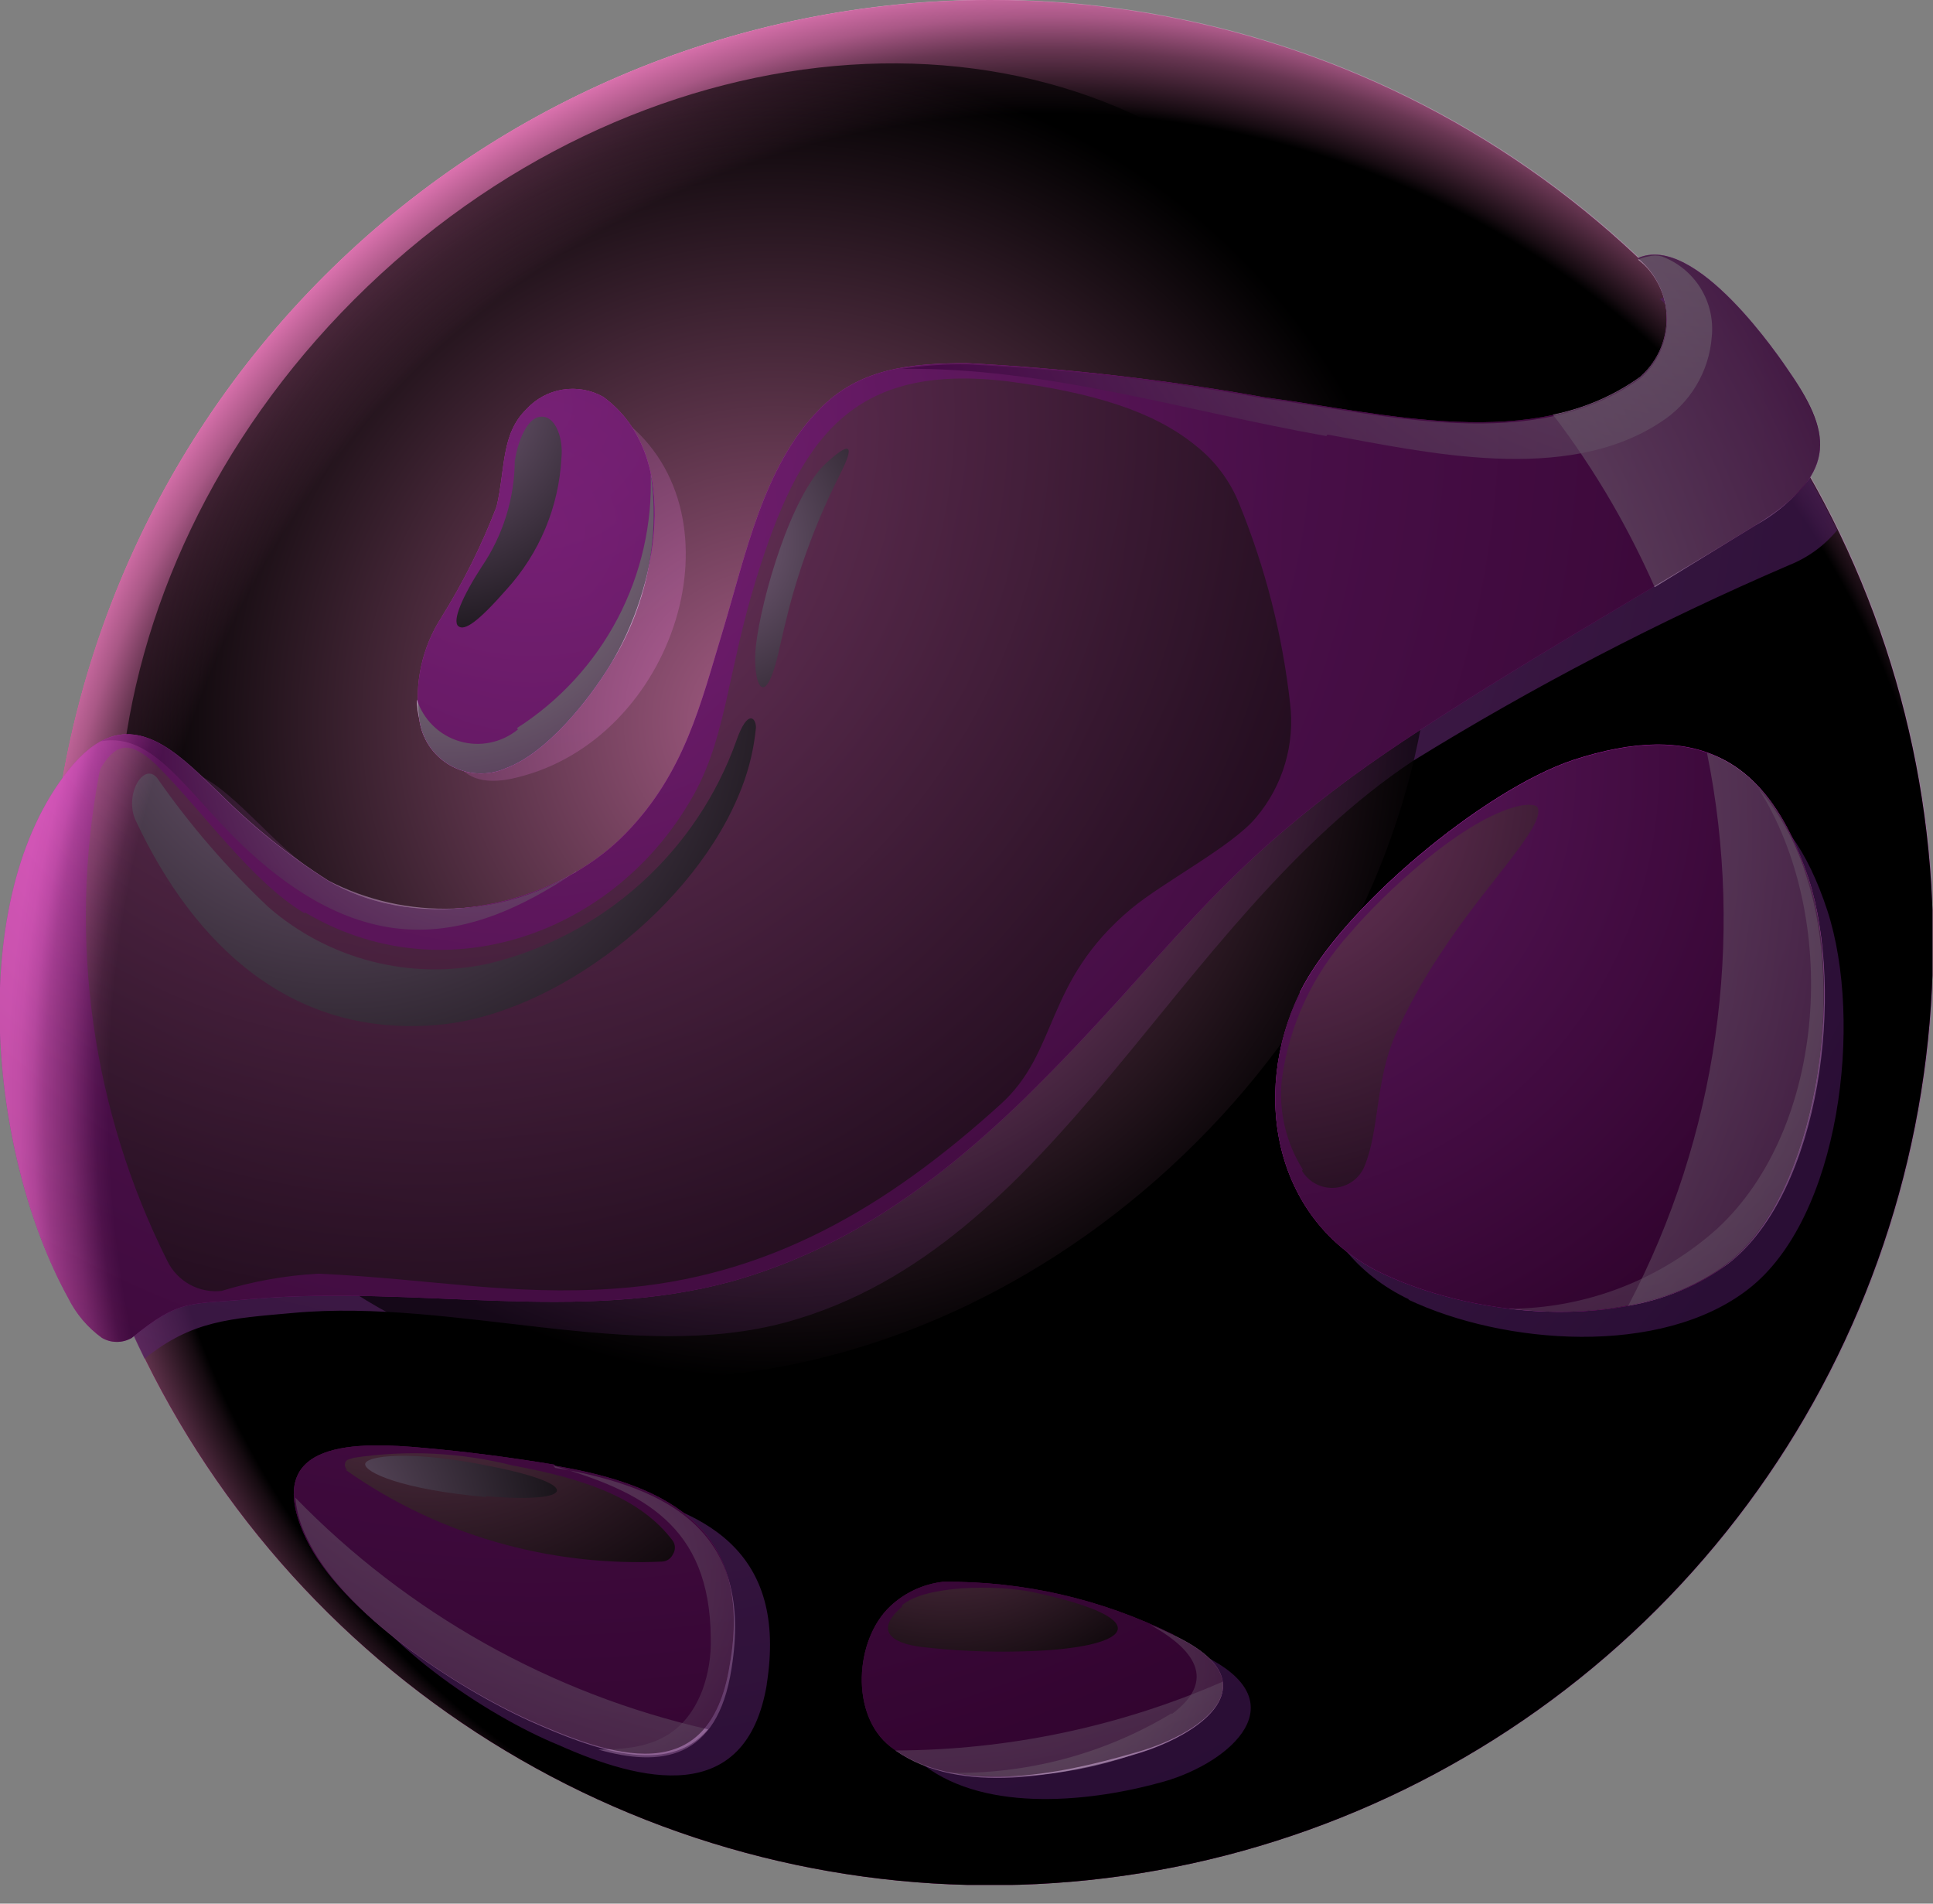 <svg width="65" height="64" viewBox="0 0 65 64" fill="none" xmlns="http://www.w3.org/2000/svg">
<rect x="0" y="0" width="65" height="64" fill="#808080" stroke="none"/>
<g clip-path="url(#clip0_4_5466)">
<path fill-rule="evenodd" clip-rule="evenodd" d="M33.3 1.57802e-06C39.569 -0.002 45.697 1.855 50.91 5.337C56.123 8.818 60.186 13.767 62.586 19.558C64.986 25.349 65.614 31.722 64.392 37.87C63.169 44.018 60.151 49.666 55.718 54.098C51.286 58.531 45.638 61.549 39.49 62.772C33.342 63.994 26.969 63.366 21.178 60.966C15.387 58.566 10.438 54.503 6.957 49.29C3.475 44.077 1.618 37.949 1.62 31.68C1.623 23.279 4.961 15.222 10.902 9.282C16.842 3.341 24.899 0.003 33.3 1.57802e-06Z" fill="url(#paint0_radial_4_5466)"/>
<g style="mix-blend-mode:multiply" opacity="0.4">
<path fill-rule="evenodd" clip-rule="evenodd" d="M43.59 48.02C41.59 54.75 36.07 54.72 30.27 55.14C24.69 55.56 20.53 52 16.27 49.08C13.14 46.96 10.18 46.08 7.96 43.19C5.15 39.49 3.47 33.47 3.47 28.3C3.47 22.272 5.498 16.419 9.227 11.684C12.956 6.948 18.17 3.604 24.03 2.19C26.359 1.528 28.741 1.07 31.15 0.82C40.15 0.52 45.57 2.67 50.06 7.17C53.39 10.5 51.51 16.58 52.89 21.33C53.59 23.72 55.64 26.73 55.08 31.26C54.27 37.91 45.93 40.03 43.59 48.02ZM65.03 31.68C65.03 25.414 63.172 19.289 59.692 14.078C56.212 8.868 51.265 4.806 45.476 2.406C39.688 0.006 33.318 -0.623 27.172 0.596C21.026 1.816 15.379 4.83 10.946 9.258C6.512 13.686 3.491 19.328 2.264 25.473C1.037 31.618 1.658 37.988 4.051 43.78C6.443 49.571 10.499 54.523 15.705 58.01C20.911 61.497 27.034 63.362 33.3 63.37C37.465 63.375 41.59 62.559 45.44 60.969C49.289 59.379 52.787 57.046 55.734 54.102C58.681 51.159 61.019 47.664 62.614 43.816C64.209 39.969 65.03 35.845 65.03 31.68Z" fill="url(#paint1_radial_4_5466)"/>
</g>
<path style="mix-blend-mode:screen" fill-rule="evenodd" clip-rule="evenodd" d="M33.3 1.57802e-06C39.569 -0.002 45.697 1.855 50.91 5.337C56.123 8.818 60.186 13.767 62.586 19.558C64.986 25.349 65.614 31.722 64.392 37.87C63.169 44.018 60.151 49.666 55.718 54.098C51.286 58.531 45.638 61.549 39.49 62.772C33.342 63.994 26.969 63.366 21.178 60.966C15.387 58.566 10.438 54.503 6.957 49.29C3.475 44.077 1.618 37.949 1.62 31.68C1.623 23.279 4.961 15.222 10.902 9.282C16.842 3.341 24.899 0.003 33.3 1.57802e-06Z" fill="url(#paint2_radial_4_5466)"/>
<g style="mix-blend-mode:multiply" opacity="0.65">
<path fill-rule="evenodd" clip-rule="evenodd" d="M1.62 31.68C1.608 36.534 2.716 41.325 4.86 45.68C6.46 44.39 7.73 44.33 9.86 44.14C15.32 43.64 21.33 45.85 26.45 44.45C35.59 41.94 39.45 30.96 47.5 25.59C51.553 23.086 55.784 20.884 60.16 19C60.791 18.75 61.349 18.345 61.78 17.82C60.363 14.928 58.515 12.268 56.3 9.93C56.131 9.941 55.965 9.982 55.81 10.05C56.1 10.286 56.336 10.583 56.5 10.919C56.664 11.256 56.752 11.624 56.759 11.999C56.766 12.373 56.69 12.744 56.538 13.087C56.387 13.429 56.162 13.734 55.88 13.98C52.38 16.53 47.35 15.16 43.46 14.65C40.213 14.072 36.933 13.695 33.64 13.52C31.76 13.52 30.04 13.68 28.64 15.07C26.79 16.95 26.2 19.94 25.46 22.36C24.72 24.78 24.22 27.09 22.23 29.12C19.87 31.53 15.46 32.47 12.41 30.67C11.105 29.841 9.895 28.872 8.8 27.78C7.29 26.33 5.71 24.61 3.8 27.03C2.746 28.412 1.993 29.999 1.59 31.69L1.62 31.68ZM16.03 21.14C14.8 23.48 14.32 26.91 17.38 26.14C22.71 24.85 25.08 17.33 20.99 14.14C20.22 13.54 19.67 14.44 18.99 15.07C18.14 15.89 18.3 17.01 17.99 18.29C17.7 19.41 16.58 20.11 15.99 21.16L16.03 21.14ZM25.78 56.64C26.49 52.18 23.78 50.64 19.93 50.01C18.51 49.77 17.08 49.58 15.64 49.45C13.5 49.25 9.88 49.38 11.41 52.67C12.57 55.14 16.34 57.67 18.79 58.67C21.5 59.88 25.1 60.81 25.79 56.6L25.78 56.64ZM31.07 54.69C29.9 55.79 29.74 58.3 31.07 59.35C33.2 60.97 36.77 60.57 39.16 59.89C41.4 59.24 43.7 57.2 40.43 55.64C38.057 54.463 35.439 53.863 32.79 53.89C32.135 53.957 31.52 54.238 31.04 54.69H31.07ZM47.35 43.69C50.56 45.21 55.84 45.63 58.79 43.34C61.89 40.94 62.66 34.34 61.45 30.62C60.11 26.53 57.67 25.37 53.65 26.71C50.71 27.71 45.96 31.71 44.65 34.4C42.95 37.78 43.83 42.01 47.39 43.69H47.35Z" fill="url(#paint3_radial_4_5466)"/>
</g>
<path style="mix-blend-mode:screen" opacity="0.65" fill-rule="evenodd" clip-rule="evenodd" d="M43.03 7.27C50.86 15.09 49.61 29.03 40.23 38.4C30.85 47.77 16.93 49.03 9.11 41.2C1.29 33.37 2.54 19.44 11.91 10.07C21.28 0.7 35.22 -0.56 43.03 7.27Z" fill="url(#paint4_radial_4_5466)"/>
<path fill-rule="evenodd" clip-rule="evenodd" d="M24.6 43.08C28.13 42.08 31.12 40.15 34.39 36.99C39.39 32.1 40.79 29.16 47.18 24.92C51.03 22.36 55.1 20.08 59.03 17.66C61.74 15.99 61.65 14.66 60.21 12.56C59.87 12.05 57.01 7.8 55.07 8.68C55.367 8.919 55.608 9.22 55.776 9.563C55.945 9.905 56.036 10.28 56.043 10.661C56.051 11.043 55.975 11.421 55.821 11.77C55.666 12.118 55.437 12.429 55.15 12.68C51.59 15.27 46.48 13.87 42.53 13.36C39.224 12.77 35.884 12.386 32.53 12.21C30.61 12.21 28.87 12.38 27.53 13.79C25.66 15.69 25.06 18.72 24.31 21.19C23.56 23.66 23.03 25.98 21.03 28.03C18.63 30.49 14.16 31.44 11.03 29.61C9.709 28.77 8.485 27.788 7.38 26.68C5.84 25.2 4.24 23.46 2.29 25.91C-1.16 30.25 -0.38 38.78 2.29 43.63C2.554 44.167 2.945 44.63 3.43 44.98C3.582 45.068 3.754 45.114 3.93 45.114C4.106 45.114 4.278 45.068 4.43 44.98C6.05 43.66 6.35 43.86 8.49 43.67C14.08 43.2 19.4 44.5 24.6 43.08ZM17.03 25.82C18.39 25.31 19.8 23.54 20.53 22.34C22.06 19.83 23.02 15.34 20.28 13.34C19.866 13.108 19.385 13.023 18.917 13.1C18.448 13.176 18.019 13.409 17.7 13.76C16.84 14.6 17 15.76 16.7 17.03C16.206 18.319 15.59 19.558 14.86 20.73C14.193 21.752 13.923 22.983 14.1 24.19C14.143 24.513 14.261 24.821 14.444 25.09C14.627 25.36 14.871 25.582 15.156 25.741C15.44 25.899 15.758 25.989 16.084 26.003C16.409 26.016 16.733 25.954 17.03 25.82ZM18.63 49.24C17.18 49 15.73 48.81 14.27 48.68C12.09 48.48 8.73 48.35 10.27 51.68C11.44 54.18 15.27 56.68 17.75 57.81C20.51 59.04 23.86 60.24 24.54 55.97C25.33 51.49 22.6 49.94 18.67 49.28L18.63 49.24ZM39.46 54.96C37.054 53.762 34.398 53.152 31.71 53.18C31.047 53.256 30.426 53.543 29.94 54C28.74 55.12 28.58 57.66 29.94 58.72C32.1 60.38 35.62 59.66 38.04 58.96C40.38 58.35 42.83 56.59 39.5 55L39.46 54.96ZM60.82 29.56C59.46 25.41 56.97 24.23 52.9 25.56C49.9 26.56 45.09 30.56 43.71 33.37C42.03 36.82 42.88 41.12 46.5 42.82C49.76 44.36 55.12 44.82 58.12 42.47C61.12 40.12 62.03 33.3 60.82 29.56Z" fill="url(#paint5_radial_4_5466)"/>
<path fill-rule="evenodd" clip-rule="evenodd" d="M43.71 33.4C42.03 36.82 42.88 41.12 46.5 42.82C49.76 44.36 55.12 44.82 58.12 42.47C61.12 40.12 62.04 33.29 60.82 29.55C59.46 25.4 56.97 24.22 52.9 25.55C49.9 26.55 45.09 30.55 43.71 33.36V33.4Z" fill="url(#paint6_radial_4_5466)"/>
<g style="mix-blend-mode:screen" opacity="0.2">
<path fill-rule="evenodd" clip-rule="evenodd" d="M24.6 43.08C28.13 42.08 31.12 40.15 34.39 36.99C39.39 32.1 40.79 29.16 47.18 24.92C51.03 22.36 55.1 20.08 59.03 17.66C61.74 15.99 61.65 14.66 60.21 12.56C59.87 12.05 57.01 7.8 55.07 8.68C55.367 8.919 55.608 9.22 55.776 9.563C55.945 9.905 56.036 10.28 56.043 10.661C56.051 11.043 55.975 11.421 55.821 11.77C55.666 12.118 55.437 12.429 55.15 12.68C51.59 15.27 46.48 13.87 42.53 13.36C39.224 12.77 35.884 12.386 32.53 12.21C30.61 12.21 28.87 12.38 27.53 13.79C25.66 15.69 25.06 18.72 24.31 21.19C23.56 23.66 23.03 25.98 21.03 28.03C18.63 30.49 14.16 31.44 11.03 29.61C9.709 28.77 8.485 27.788 7.38 26.68C5.84 25.2 4.24 23.46 2.29 25.91C-1.16 30.25 -0.38 38.78 2.29 43.63C2.554 44.167 2.945 44.63 3.43 44.98C3.582 45.068 3.754 45.114 3.93 45.114C4.106 45.114 4.278 45.068 4.43 44.98C6.05 43.66 6.35 43.86 8.49 43.67C14.08 43.2 19.4 44.5 24.6 43.08ZM17.03 25.82C18.39 25.31 19.8 23.54 20.53 22.34C22.06 19.83 23.02 15.34 20.28 13.34C19.866 13.108 19.385 13.023 18.917 13.1C18.448 13.176 18.019 13.409 17.7 13.76C16.84 14.6 17 15.76 16.7 17.03C16.206 18.319 15.59 19.558 14.86 20.73C14.193 21.752 13.923 22.983 14.1 24.19C14.143 24.513 14.261 24.821 14.444 25.09C14.627 25.36 14.871 25.582 15.156 25.741C15.44 25.899 15.758 25.989 16.084 26.003C16.409 26.016 16.733 25.954 17.03 25.82ZM18.63 49.24C17.18 49 15.73 48.81 14.27 48.68C12.09 48.48 8.73 48.35 10.27 51.68C11.44 54.18 15.27 56.68 17.75 57.81C20.51 59.04 23.86 60.24 24.54 55.97C25.33 51.49 22.6 49.94 18.67 49.28L18.63 49.24ZM39.46 54.96C37.054 53.762 34.398 53.152 31.71 53.18C31.047 53.256 30.426 53.543 29.94 54C28.74 55.12 28.58 57.66 29.94 58.72C32.1 60.38 35.62 59.66 38.04 58.96C40.38 58.35 42.83 56.59 39.5 55L39.46 54.96ZM60.82 29.56C59.46 25.41 56.97 24.23 52.9 25.56C49.9 26.56 45.09 30.56 43.71 33.37C42.03 36.82 42.88 41.12 46.5 42.82C49.76 44.36 55.12 44.82 58.12 42.47C61.12 40.12 62.03 33.3 60.82 29.56Z" fill="url(#paint7_radial_4_5466)"/>
</g>
<path style="mix-blend-mode:multiply" opacity="0.55" fill-rule="evenodd" clip-rule="evenodd" d="M19.39 29.3C18.143 30.062 16.721 30.49 15.261 30.545C13.8 30.599 12.35 30.277 11.05 29.61C9.729 28.77 8.505 27.788 7.4 26.68C6.16 25.49 4.89 24.14 3.4 24.92C5.15 24.61 6.25 26.59 8.11 28.38C12.3 32.38 15.76 31.74 19.37 29.3H19.39Z" fill="url(#paint8_radial_4_5466)"/>
<path style="mix-blend-mode:screen" opacity="0.75" fill-rule="evenodd" clip-rule="evenodd" d="M10.25 30.71C8.45 29.64 6.81 27.26 5.25 25.71C4.36 24.87 3.91 25.03 3.46 25.71C3.391 25.808 3.346 25.921 3.33 26.04C2.288 31.598 3.096 37.345 5.63 42.4C5.794 42.733 6.057 43.008 6.382 43.187C6.708 43.366 7.081 43.44 7.45 43.4C8.509 43.075 9.604 42.88 10.71 42.82C14.53 43 17.18 43.57 20.71 43.32C25.83 42.96 29.83 40.58 33.63 37.14C35.63 35.35 35.08 33.03 38.04 30.55C39.12 29.65 41.44 28.45 42.24 27.48C42.684 26.953 43.015 26.34 43.211 25.679C43.407 25.018 43.465 24.324 43.38 23.64C43.123 21.346 42.551 19.098 41.68 16.96C41.369 16.17 40.851 15.479 40.18 14.96C38.77 13.82 36.75 13.2 33.89 12.82C28.62 12.19 26.89 14.73 25.42 19.49C24.42 22.73 24.42 24.99 23.14 27.04C20.47 31.49 14.83 33.4 10.25 30.67V30.71Z" fill="url(#paint9_radial_4_5466)"/>
<path style="mix-blend-mode:screen" fill-rule="evenodd" clip-rule="evenodd" d="M11.61 49.41C13.252 50.568 15.088 51.425 17.03 51.94C18.735 52.392 20.498 52.581 22.26 52.5C22.339 52.497 22.416 52.472 22.481 52.428C22.546 52.384 22.598 52.322 22.63 52.25C22.672 52.184 22.694 52.108 22.694 52.03C22.694 51.952 22.672 51.876 22.63 51.81C21.55 50.37 19.69 49.72 17.24 49.27C15.495 48.83 13.68 48.742 11.9 49.01L11.71 49.07C11.678 49.082 11.65 49.104 11.63 49.133C11.61 49.161 11.6 49.195 11.6 49.23C11.594 49.264 11.599 49.3 11.613 49.332C11.627 49.364 11.651 49.391 11.68 49.41H11.61Z" fill="url(#paint10_radial_4_5466)"/>
<g style="mix-blend-mode:multiply" opacity="0.5">
<path fill-rule="evenodd" clip-rule="evenodd" d="M10.33 51.73C11.5 54.23 15.33 56.73 17.81 57.86C19.94 58.81 22.44 59.75 23.81 58.14C18.527 56.941 13.706 54.235 9.93 50.35C9.974 50.831 10.11 51.3 10.33 51.73ZM38.11 59C39.65 58.56 41.27 57.61 41.11 56.54C37.64 58.054 33.896 58.84 30.11 58.85C32.29 60.39 35.73 59.69 38.11 59ZM60.82 29.56C60.03 27.24 58.95 25.82 57.4 25.31C58.683 31.627 57.747 38.193 54.75 43.9C55.968 43.693 57.121 43.207 58.12 42.48C61.26 40.04 62.03 33.3 60.82 29.56ZM59.03 17.66C59.733 17.276 60.346 16.748 60.83 16.11C61.54 15.11 61.18 14.01 60.21 12.56C59.87 12.05 57.01 7.8 55.07 8.68C55.211 8.784 55.338 8.905 55.45 9.04C55.88 9.566 56.09 10.238 56.034 10.916C55.978 11.593 55.661 12.222 55.15 12.67C54.274 13.295 53.275 13.728 52.22 13.94C52.95 14.896 53.618 15.898 54.22 16.94C54.743 17.847 55.217 18.782 55.64 19.74L59.03 17.66Z" fill="url(#paint11_radial_4_5466)"/>
</g>
<path style="mix-blend-mode:multiply" opacity="0.55" fill-rule="evenodd" clip-rule="evenodd" d="M44.64 14.61C47.91 15.2 52.64 16.3 55.83 14.2C56.322 13.889 56.734 13.468 57.034 12.97C57.335 12.471 57.515 11.91 57.56 11.33C57.621 10.756 57.488 10.178 57.184 9.687C56.88 9.197 56.421 8.821 55.88 8.62C55.736 8.581 55.584 8.581 55.44 8.62C55.315 8.638 55.194 8.675 55.08 8.73C55.221 8.834 55.348 8.955 55.46 9.09C55.891 9.616 56.1 10.288 56.044 10.966C55.988 11.643 55.671 12.272 55.16 12.72C51.6 15.31 46.49 13.91 42.54 13.4C39.234 12.81 35.894 12.426 32.54 12.25C31.8 12.238 31.061 12.288 30.33 12.4C35.16 12.34 39.86 13.82 44.6 14.66L44.64 14.61Z" fill="url(#paint12_radial_4_5466)"/>
<path style="mix-blend-mode:multiply" opacity="0.4" fill-rule="evenodd" clip-rule="evenodd" d="M18.6 49.27C21.6 50.15 23.88 51.27 23.9 55.08C23.917 55.672 23.822 56.263 23.62 56.82C22.95 58.56 21.62 58.82 20.12 58.82C22.19 59.41 24.12 59.2 24.6 56.09C25.33 51.56 22.6 50.01 18.67 49.35L18.6 49.27Z" fill="url(#paint13_radial_4_5466)"/>
<path style="mix-blend-mode:multiply" opacity="0.4" fill-rule="evenodd" clip-rule="evenodd" d="M39.4 57.6C37.137 58.966 34.532 59.659 31.89 59.6C33.983 59.885 36.113 59.676 38.11 58.99C40.38 58.34 42.83 56.58 39.5 54.99C39.25 54.87 38.98 54.74 38.69 54.63C39.83 55.27 41.13 56.35 39.4 57.63V57.6Z" fill="url(#paint14_radial_4_5466)"/>
<path style="mix-blend-mode:multiply" opacity="0.4" fill-rule="evenodd" clip-rule="evenodd" d="M57.73 41.32C55.803 43.039 53.312 43.993 50.73 44C53.37 44.31 56.18 43.94 58.07 42.48C61.21 40.04 61.99 33.3 60.77 29.56C60.444 28.431 59.882 27.385 59.12 26.49C61.88 30.82 61.44 37.91 57.73 41.32Z" fill="url(#paint15_radial_4_5466)"/>
<path style="mix-blend-mode:multiply" fill-rule="evenodd" clip-rule="evenodd" d="M17.42 24.52C17.15 24.742 16.83 24.895 16.487 24.965C16.145 25.036 15.79 25.021 15.455 24.922C15.119 24.823 14.813 24.644 14.563 24.399C14.313 24.155 14.126 23.853 14.02 23.52C14.022 23.742 14.049 23.964 14.1 24.18C14.142 24.504 14.258 24.813 14.441 25.084C14.624 25.354 14.867 25.578 15.152 25.738C15.437 25.897 15.755 25.988 16.081 26.002C16.407 26.016 16.732 25.954 17.03 25.82C18.39 25.31 19.8 23.54 20.53 22.34C21.727 20.424 22.206 18.146 21.88 15.91C21.941 17.607 21.558 19.29 20.769 20.793C19.979 22.296 18.811 23.567 17.38 24.48L17.42 24.52Z" fill="url(#paint16_radial_4_5466)"/>
<path style="mix-blend-mode:screen" fill-rule="evenodd" clip-rule="evenodd" d="M5.28 26.15C4.82 25.61 4.17 26.73 4.56 27.58C6.56 31.84 9.84 34.87 14.69 34.46C18.69 34.13 23.43 30.46 24.95 26.46C25.197 25.818 25.355 25.145 25.42 24.46C25.42 24.13 25.14 23.83 24.77 24.88C24.113 26.729 23.006 28.385 21.548 29.698C20.09 31.011 18.327 31.94 16.42 32.4C15.125 32.679 13.783 32.652 12.501 32.322C11.218 31.993 10.03 31.369 9.03 30.5C7.633 29.184 6.376 27.726 5.28 26.15Z" fill="url(#paint17_radial_4_5466)"/>
<path style="mix-blend-mode:screen" fill-rule="evenodd" clip-rule="evenodd" d="M27.78 15.57C26.6 16.65 25.6 20.12 25.42 21.7C25.28 22.89 25.7 24.11 26.21 21.8C26.31 21.35 26.42 20.9 26.53 20.46C26.937 18.911 27.507 17.409 28.23 15.98C28.63 15.2 28.79 14.64 27.78 15.57Z" fill="url(#paint18_radial_4_5466)"/>
<path style="mix-blend-mode:screen" fill-rule="evenodd" clip-rule="evenodd" d="M17.31 15.47C17.305 16.747 16.918 17.994 16.2 19.05C15.55 20.05 15.2 20.87 15.41 21.05C15.62 21.23 16.09 20.89 17.03 19.82C18.143 18.599 18.797 17.03 18.88 15.38C18.94 14.75 18.7 14.1 18.32 14.02C17.7 13.88 17.38 15.02 17.32 15.45L17.31 15.47Z" fill="url(#paint19_radial_4_5466)"/>
<path style="mix-blend-mode:screen" fill-rule="evenodd" clip-rule="evenodd" d="M16.34 50.3C19.34 50.56 19.64 49.92 16.52 49.3C13.82 48.74 12.3 48.94 12.28 49.22C12.26 49.5 13.52 50.08 16.34 50.33V50.3Z" fill="url(#paint20_radial_4_5466)"/>
<path style="mix-blend-mode:screen" fill-rule="evenodd" clip-rule="evenodd" d="M30.33 54.02C29.42 54.8 29.93 55.24 30.99 55.37C32.102 55.5 33.221 55.55 34.34 55.52C38.04 55.44 39.12 54.46 34.7 53.52C33.49 53.28 31.12 53.29 30.33 53.97V54.02Z" fill="url(#paint21_radial_4_5466)"/>
<path style="mix-blend-mode:screen" opacity="0.75" fill-rule="evenodd" clip-rule="evenodd" d="M43.81 39.32C43.246 38.427 42.996 37.371 43.1 36.32C43.342 34.474 44.145 32.746 45.4 31.37C46.58 29.98 49.06 27.7 50.84 27.16C51.35 27 51.66 27.04 51.71 27.16C51.95 27.8 49.94 29.74 48.42 32.09C47.841 32.956 47.336 33.869 46.91 34.82C46.26 36.32 46.38 37.94 45.91 39.14C45.837 39.353 45.704 39.54 45.528 39.681C45.352 39.821 45.139 39.907 44.915 39.93C44.691 39.953 44.465 39.912 44.264 39.811C44.063 39.71 43.895 39.553 43.78 39.36L43.81 39.32Z" fill="url(#paint22_radial_4_5466)"/>
<g style="mix-blend-mode:screen" opacity="0.5">
<path fill-rule="evenodd" clip-rule="evenodd" d="M24.6 43.08C28.13 42.08 31.12 40.15 34.39 36.99C39.39 32.1 40.79 29.16 47.18 24.92C51.03 22.36 55.1 20.08 59.03 17.66C61.74 15.99 61.65 14.66 60.21 12.56C59.87 12.05 57.01 7.8 55.07 8.68C55.367 8.919 55.608 9.22 55.776 9.563C55.945 9.905 56.036 10.28 56.043 10.661C56.051 11.043 55.975 11.421 55.821 11.77C55.666 12.118 55.437 12.429 55.15 12.68C51.59 15.27 46.48 13.87 42.53 13.36C39.224 12.77 35.884 12.386 32.53 12.21C30.61 12.21 28.87 12.38 27.53 13.79C25.66 15.69 25.06 18.72 24.31 21.19C23.56 23.66 23.03 25.98 21.03 28.03C18.63 30.49 14.16 31.44 11.03 29.61C9.709 28.77 8.485 27.788 7.38 26.68C5.84 25.2 4.24 23.46 2.29 25.91C-1.16 30.25 -0.38 38.78 2.29 43.63C2.554 44.167 2.945 44.63 3.43 44.98C3.582 45.068 3.754 45.114 3.93 45.114C4.106 45.114 4.278 45.068 4.43 44.98C6.05 43.66 6.35 43.86 8.49 43.67C14.08 43.2 19.4 44.5 24.6 43.08ZM17.03 25.82C18.39 25.31 19.8 23.54 20.53 22.34C22.06 19.83 23.02 15.34 20.28 13.34C19.866 13.108 19.385 13.023 18.917 13.1C18.448 13.176 18.019 13.409 17.7 13.76C16.84 14.6 17 15.76 16.7 17.03C16.206 18.319 15.59 19.558 14.86 20.73C14.193 21.752 13.923 22.983 14.1 24.19C14.143 24.513 14.261 24.821 14.444 25.09C14.627 25.36 14.871 25.582 15.156 25.741C15.44 25.899 15.758 25.989 16.084 26.003C16.409 26.016 16.733 25.954 17.03 25.82ZM18.63 49.24C17.18 49 15.73 48.81 14.27 48.68C12.09 48.48 8.73 48.35 10.27 51.68C11.44 54.18 15.27 56.68 17.75 57.81C20.51 59.04 23.86 60.24 24.54 55.97C25.33 51.49 22.6 49.94 18.67 49.28L18.63 49.24ZM39.46 54.96C37.054 53.762 34.398 53.152 31.71 53.18C31.047 53.256 30.426 53.543 29.94 54C28.74 55.12 28.58 57.66 29.94 58.72C32.1 60.38 35.62 59.66 38.04 58.96C40.38 58.35 42.83 56.59 39.5 55L39.46 54.96ZM60.82 29.56C59.46 25.41 56.97 24.23 52.9 25.56C49.9 26.56 45.09 30.56 43.71 33.37C42.03 36.82 42.88 41.12 46.5 42.82C49.76 44.36 55.12 44.82 58.12 42.47C61.12 40.12 62.03 33.3 60.82 29.56Z" fill="url(#paint23_radial_4_5466)"/>
</g>
</g>
<defs>
<radialGradient id="paint0_radial_4_5466" cx="0" cy="0" r="1" gradientUnits="userSpaceOnUse" gradientTransform="translate(20.79 12.49) scale(59.35)">
<stop stop-color="#FFADDB"/>
<stop offset="0.07" stop-color="#FDA1D4"/>
<stop offset="0.2" stop-color="#F880C2"/>
<stop offset="0.37" stop-color="#EF4CA5"/>
<stop offset="0.5" stop-color="#E8218D"/>
<stop offset="0.96" stop-color="#63004E"/>
</radialGradient>
<radialGradient id="paint1_radial_4_5466" cx="0" cy="0" r="1" gradientUnits="userSpaceOnUse" gradientTransform="translate(30.5 24.14) scale(41.93 41.93)">
<stop offset="0.45" stop-color="white"/>
<stop offset="0.5" stop-color="#F8F4F9"/>
<stop offset="0.58" stop-color="#E7D6E8"/>
<stop offset="0.69" stop-color="#CAA6CD"/>
<stop offset="0.83" stop-color="#A263A8"/>
<stop offset="0.97" stop-color="#700F79"/>
<stop offset="1" stop-color="#670070"/>
</radialGradient>
<radialGradient id="paint2_radial_4_5466" cx="0" cy="0" r="1" gradientUnits="userSpaceOnUse" gradientTransform="translate(35.24 34.27) scale(36.26)">
<stop offset="0.04"/>
<stop offset="0.84"/>
<stop offset="0.85" stop-color="#160B11"/>
<stop offset="0.9" stop-color="#683652"/>
<stop offset="0.93" stop-color="#A95886"/>
<stop offset="0.96" stop-color="#D770AB"/>
<stop offset="0.99" stop-color="#F47FC1"/>
<stop offset="1" stop-color="#FF85CA"/>
</radialGradient>
<radialGradient id="paint3_radial_4_5466" cx="0" cy="0" r="1" gradientUnits="userSpaceOnUse" gradientTransform="translate(17.42 12.71) scale(59.82 59.82)">
<stop stop-color="#843E8C"/>
<stop offset="1" stop-color="#340E47"/>
</radialGradient>
<radialGradient id="paint4_radial_4_5466" cx="0" cy="0" r="1" gradientUnits="userSpaceOnUse" gradientTransform="translate(26.08 24.24) scale(22.11 22.11)">
<stop stop-color="#FF8FCD"/>
<stop offset="1"/>
</radialGradient>
<radialGradient id="paint5_radial_4_5466" cx="0" cy="0" r="1" gradientUnits="userSpaceOnUse" gradientTransform="translate(17.97 13.68) scale(58.52 58.52)">
<stop stop-color="#F242F5"/>
<stop offset="1" stop-color="#66005E"/>
</radialGradient>
<radialGradient id="paint6_radial_4_5466" cx="0" cy="0" r="1" gradientUnits="userSpaceOnUse" gradientTransform="translate(41.34 25.95) scale(26.07 26.07)">
<stop stop-color="#F242F5"/>
<stop offset="1" stop-color="#66005E"/>
</radialGradient>
<radialGradient id="paint7_radial_4_5466" cx="0" cy="0" r="1" gradientUnits="userSpaceOnUse" gradientTransform="translate(17.81 17.83) scale(42.56 42.56)">
<stop stop-color="#F946DE"/>
<stop offset="0.12" stop-color="#CC39B6"/>
<stop offset="0.39" stop-color="#5D1A53"/>
<stop offset="0.6"/>
</radialGradient>
<radialGradient id="paint8_radial_4_5466" cx="0" cy="0" r="1" gradientUnits="userSpaceOnUse" gradientTransform="translate(16.04 24.75) scale(11.47 11.47)">
<stop stop-color="white"/>
<stop offset="0.1" stop-color="#FCF9FC"/>
<stop offset="0.22" stop-color="#F2E9F3"/>
<stop offset="0.36" stop-color="#E2CEE3"/>
<stop offset="0.51" stop-color="#CBA8CE"/>
<stop offset="0.68" stop-color="#AE77B3"/>
<stop offset="0.84" stop-color="#8B3D92"/>
<stop offset="1" stop-color="#670070"/>
</radialGradient>
<radialGradient id="paint9_radial_4_5466" cx="0" cy="0" r="1" gradientUnits="userSpaceOnUse" gradientTransform="translate(14.09 13.86) scale(38.93 38.93)">
<stop stop-color="#FF8FCD"/>
<stop offset="1"/>
</radialGradient>
<radialGradient id="paint10_radial_4_5466" cx="0" cy="0" r="1" gradientUnits="userSpaceOnUse" gradientTransform="translate(14.26 41.53) scale(15.91 15.91)">
<stop stop-color="#FF8FCD"/>
<stop offset="1"/>
</radialGradient>
<radialGradient id="paint11_radial_4_5466" cx="0" cy="0" r="1" gradientUnits="userSpaceOnUse" gradientTransform="translate(29.4 28.34) scale(39.56)">
<stop offset="0.49" stop-color="white"/>
<stop offset="0.54" stop-color="#FCF9FC"/>
<stop offset="0.61" stop-color="#F2E9F3"/>
<stop offset="0.68" stop-color="#E2CEE3"/>
<stop offset="0.75" stop-color="#CBA8CE"/>
<stop offset="0.84" stop-color="#AE77B3"/>
<stop offset="0.92" stop-color="#8B3D92"/>
<stop offset="1" stop-color="#670070"/>
</radialGradient>
<radialGradient id="paint12_radial_4_5466" cx="0" cy="0" r="1" gradientUnits="userSpaceOnUse" gradientTransform="translate(57.34 0.14) scale(28.45 28.45)">
<stop stop-color="white"/>
<stop offset="0.1" stop-color="#FCF9FC"/>
<stop offset="0.22" stop-color="#F2E9F3"/>
<stop offset="0.36" stop-color="#E2CEE3"/>
<stop offset="0.51" stop-color="#CBA8CE"/>
<stop offset="0.68" stop-color="#AE77B3"/>
<stop offset="0.84" stop-color="#8B3D92"/>
<stop offset="1" stop-color="#670070"/>
</radialGradient>
<radialGradient id="paint13_radial_4_5466" cx="0" cy="0" r="1" gradientUnits="userSpaceOnUse" gradientTransform="translate(18.75 53.01) scale(10.5 10.5)">
<stop stop-color="white"/>
<stop offset="0.1" stop-color="#FCF9FC"/>
<stop offset="0.22" stop-color="#F2E9F3"/>
<stop offset="0.36" stop-color="#E2CEE3"/>
<stop offset="0.51" stop-color="#CBA8CE"/>
<stop offset="0.68" stop-color="#AE77B3"/>
<stop offset="0.84" stop-color="#8B3D92"/>
<stop offset="1" stop-color="#670070"/>
</radialGradient>
<radialGradient id="paint14_radial_4_5466" cx="0" cy="0" r="1" gradientUnits="userSpaceOnUse" gradientTransform="translate(34.97 55.34) scale(10.33 10.33)">
<stop stop-color="white"/>
<stop offset="0.1" stop-color="#FCF9FC"/>
<stop offset="0.22" stop-color="#F2E9F3"/>
<stop offset="0.36" stop-color="#E2CEE3"/>
<stop offset="0.51" stop-color="#CBA8CE"/>
<stop offset="0.68" stop-color="#AE77B3"/>
<stop offset="0.84" stop-color="#8B3D92"/>
<stop offset="1" stop-color="#670070"/>
</radialGradient>
<radialGradient id="paint15_radial_4_5466" cx="0" cy="0" r="1" gradientUnits="userSpaceOnUse" gradientTransform="translate(53.57 33.52) scale(20.2)">
<stop stop-color="white"/>
<stop offset="0.1" stop-color="#FCF9FC"/>
<stop offset="0.22" stop-color="#F2E9F3"/>
<stop offset="0.36" stop-color="#E2CEE3"/>
<stop offset="0.51" stop-color="#CBA8CE"/>
<stop offset="0.68" stop-color="#AE77B3"/>
<stop offset="0.84" stop-color="#8B3D92"/>
<stop offset="1" stop-color="#670070"/>
</radialGradient>
<radialGradient id="paint16_radial_4_5466" cx="0" cy="0" r="1" gradientUnits="userSpaceOnUse" gradientTransform="translate(14.89 16.95) scale(15.09 15.09)">
<stop stop-color="white"/>
<stop offset="0.1" stop-color="#FCF9FC"/>
<stop offset="0.22" stop-color="#F2E9F3"/>
<stop offset="0.36" stop-color="#E2CEE3"/>
<stop offset="0.51" stop-color="#CBA8CE"/>
<stop offset="0.68" stop-color="#AE77B3"/>
<stop offset="0.84" stop-color="#8B3D92"/>
<stop offset="1" stop-color="#670070"/>
</radialGradient>
<radialGradient id="paint17_radial_4_5466" cx="0" cy="0" r="1" gradientUnits="userSpaceOnUse" gradientTransform="translate(11.48 22.83) scale(20.53 20.53)">
<stop stop-color="#F7C7FF"/>
<stop offset="1"/>
</radialGradient>
<radialGradient id="paint18_radial_4_5466" cx="0" cy="0" r="1" gradientUnits="userSpaceOnUse" gradientTransform="translate(23.73 18.23) scale(10.55 10.55)">
<stop stop-color="#F7C7FF"/>
<stop offset="1"/>
</radialGradient>
<radialGradient id="paint19_radial_4_5466" cx="0" cy="0" r="1" gradientUnits="userSpaceOnUse" gradientTransform="translate(14.41 13.25) scale(11.02 11.02)">
<stop stop-color="#F7C7FF"/>
<stop offset="1"/>
</radialGradient>
<radialGradient id="paint20_radial_4_5466" cx="0" cy="0" r="1" gradientUnits="userSpaceOnUse" gradientTransform="translate(8.72 51.9) scale(12.83 12.83)">
<stop stop-color="#F7C7FF"/>
<stop offset="1"/>
</radialGradient>
<radialGradient id="paint21_radial_4_5466" cx="0" cy="0" r="1" gradientUnits="userSpaceOnUse" gradientTransform="translate(31.78 47.36) scale(11.1 11.1)">
<stop stop-color="#FF8FCD"/>
<stop offset="1"/>
</radialGradient>
<radialGradient id="paint22_radial_4_5466" cx="0" cy="0" r="1" gradientUnits="userSpaceOnUse" gradientTransform="translate(42.07 26.34) scale(18.98 18.98)">
<stop stop-color="#FF8FCD"/>
<stop offset="1"/>
</radialGradient>
<radialGradient id="paint23_radial_4_5466" cx="0" cy="0" r="1" gradientUnits="userSpaceOnUse" gradientTransform="translate(42.82 37.08) scale(42.56 42.56)">
<stop offset="0.04"/>
<stop offset="0.92"/>
<stop offset="0.93" stop-color="#160B11"/>
<stop offset="0.95" stop-color="#683652"/>
<stop offset="0.97" stop-color="#A95886"/>
<stop offset="0.98" stop-color="#D770AB"/>
<stop offset="0.99" stop-color="#F47FC1"/>
<stop offset="1" stop-color="#FF85CA"/>
</radialGradient>
<clipPath id="clip0_4_5466">
<rect width="64.98" height="63.37" fill="white"/>
</clipPath>
</defs>
</svg>
